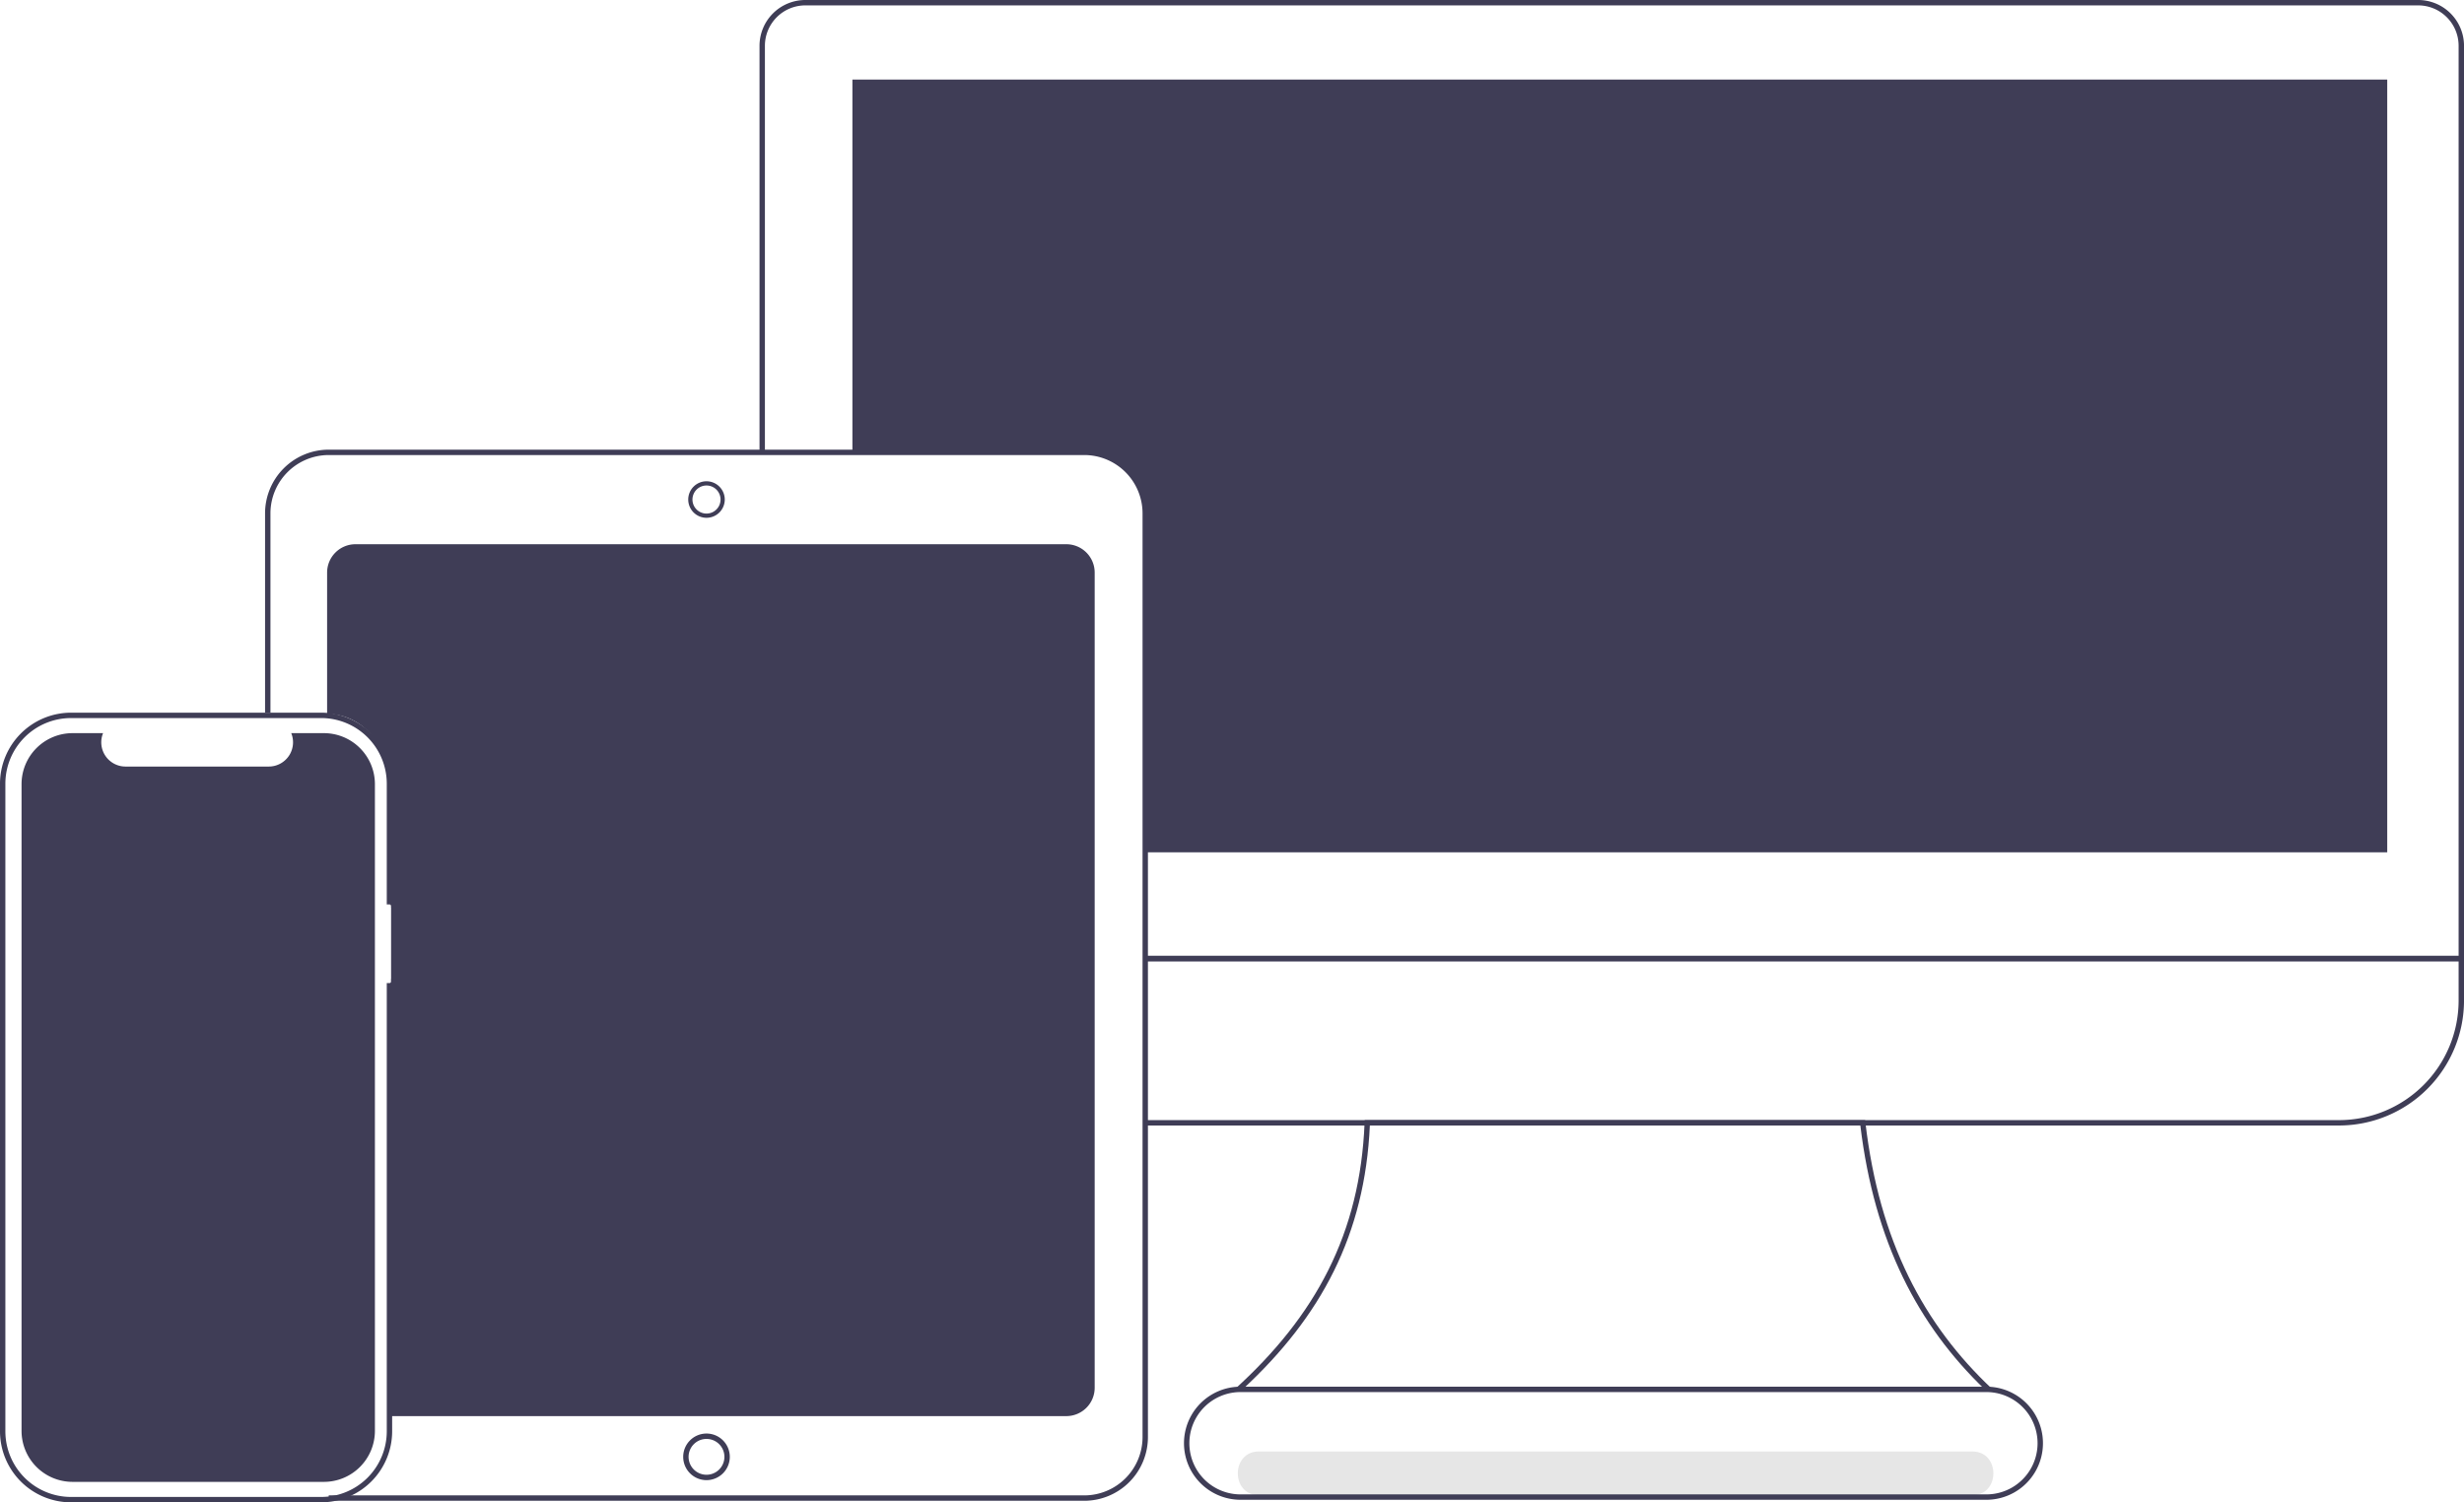 <svg
  xmlns="http://www.w3.org/2000/svg"
  width="675.622"
  height="411.952"
  viewBox="0 0 675.622 411.952"
>
  <g id="undraw_devices_re_dxae" transform="translate(-91.327)">
    <path
      id="Path_78"
      data-name="Path 78"
      d="M576.472,654.024H772.063c7.721,0,7.734-12,0-12H576.472C568.751,642.024,568.738,654.024,576.472,654.024Z"
      transform="translate(-139.946 -244.024)"
      fill="#e6e6e6"
    />
    <path
      id="Path_79"
      data-name="Path 79"
      d="M523.665,393.255H328.732a7.777,7.777,0,0,0-7.767,7.767v38.725c9.724.229,16.035,8.253,17.565,17.993v35.107h.738a.444.444,0,0,1,.443.443v18.681a.444.444,0,0,1-.443.443h-.738v112.91c0,2.481-.025,7.007-.025,7.007H523.665a7.777,7.777,0,0,0,7.767-7.767V401.022a7.777,7.777,0,0,0-7.767-7.767Z"
      transform="translate(-139.946 -244.024)"
      fill="#3f3d56"
    />
    <path
      id="Path_80"
      data-name="Path 80"
      d="M885.845,265.834v211.9H544.914v-93.3a15.993,15.993,0,0,0-15.978-15.977H465V265.834Z"
      transform="translate(-139.946 -244.024)"
      fill="#3f3d56"
    />
    <path
      id="Path_81"
      data-name="Path 81"
      d="M906.9,507.607H545.3v-1.477H905.418V256.576A11.087,11.087,0,0,0,894.343,245.5H452.084a11.088,11.088,0,0,0-11.075,11.075v110.93h-1.477V256.576a12.566,12.566,0,0,1,12.552-12.552H894.343A12.566,12.566,0,0,1,906.9,256.576Z"
      transform="translate(-139.946 -244.024)"
      fill="#3f3d56"
    />
    <path
      id="Path_82"
      data-name="Path 82"
      d="M872.632,552.645H545.3v-1.477H872.632a32.823,32.823,0,0,0,32.786-32.786V507.607H545.3v-1.477H906.9v12.252a34.3,34.3,0,0,1-34.263,34.262Z"
      transform="translate(-139.946 -244.024)"
      fill="#3f3d56"
    />
    <path
      id="Path_83"
      data-name="Path 83"
      d="M775.485,625c-18.248-17.522-30.252-40.384-34.111-72.356H606.885c-1.368,29.912-13.3,52.345-34.813,72.277L569.8,625c22.2-20.118,34.427-42.716,35.641-73.125l.028-.709H742.687l.076.653c3.79,32.514,16.045,55.523,34.743,73.062Z"
      transform="translate(-139.946 -244.024)"
      fill="#3f3d56"
    />
    <path
      id="Path_84"
      data-name="Path 84"
      d="M528.58,655.548H321.407v-1.477H528.58a16,16,0,0,0,15.977-15.977V384.778A16,16,0,0,0,528.58,368.8H321.407a16,16,0,0,0-15.977,15.977v54.667h-1.477V384.778a17.473,17.473,0,0,1,17.453-17.453H528.58a17.473,17.473,0,0,1,17.453,17.453V638.095a17.473,17.473,0,0,1-17.454,17.453Z"
      transform="translate(-139.946 -244.024)"
      fill="#3f3d56"
    />
    <path
      id="Path_85"
      data-name="Path 85"
      d="M424.993,386.007A5.007,5.007,0,1,1,430,381,5.007,5.007,0,0,1,424.993,386.007Zm0-8.856A3.849,3.849,0,1,0,428.843,381a3.849,3.849,0,0,0-3.849-3.849Z"
      transform="translate(-139.946 -244.024)"
      fill="#3f3d56"
    />
    <path
      id="Path_86"
      data-name="Path 86"
      d="M424.993,649.888a6.388,6.388,0,1,1,6.388-6.388,6.388,6.388,0,0,1-6.388,6.388Zm0-11.3a4.912,4.912,0,1,0,4.912,4.912,4.912,4.912,0,0,0-4.912-4.912Z"
      transform="translate(-139.946 -244.024)"
      fill="#3f3d56"
    />
    <path
      id="Path_87"
      data-name="Path 87"
      d="M319.326,655.976h-68.58A19.5,19.5,0,0,1,231.273,636.5V458.919a19.5,19.5,0,0,1,19.473-19.473h68.58A19.5,19.5,0,0,1,338.8,458.919V490.7a1.923,1.923,0,0,1,1.182,1.772v20.678a1.923,1.923,0,0,1-1.182,1.772V636.5a19.5,19.5,0,0,1-19.473,19.473Zm-68.58-215.054a18.017,18.017,0,0,0-18,18V636.5a18.017,18.017,0,0,0,18,18h68.58a18.017,18.017,0,0,0,18-18V513.592h.738a.443.443,0,0,0,.443-.443V492.47a.444.444,0,0,0-.443-.443h-.738V458.919a18.017,18.017,0,0,0-18-18Z"
      transform="translate(-139.946 -244.024)"
      fill="#3f3d56"
    />
    <path
      id="Path_88"
      data-name="Path 88"
      d="M320.082,445.058H311.13a6.647,6.647,0,0,1-6.154,9.158H265.687a6.647,6.647,0,0,1-6.154-9.158h-8.361a13.991,13.991,0,0,0-13.991,13.991V636.372a13.991,13.991,0,0,0,13.991,13.991h68.91a13.991,13.991,0,0,0,13.991-13.991h0V459.049a13.991,13.991,0,0,0-13.991-13.991Z"
      transform="translate(-139.946 -244.024)"
      fill="#3f3d56"
    />
    <path
      id="Path_90"
      data-name="Path 90"
      d="M775.941,655.273H571.424a15.5,15.5,0,0,1,0-31.01H775.941a15.5,15.5,0,0,1,0,31.01ZM571.424,625.74a14.028,14.028,0,0,0,0,28.057H775.941a14.028,14.028,0,0,0,0-28.057Z"
      transform="translate(-139.946 -244.024)"
      fill="#3f3d56"
    />
  </g>
</svg>
